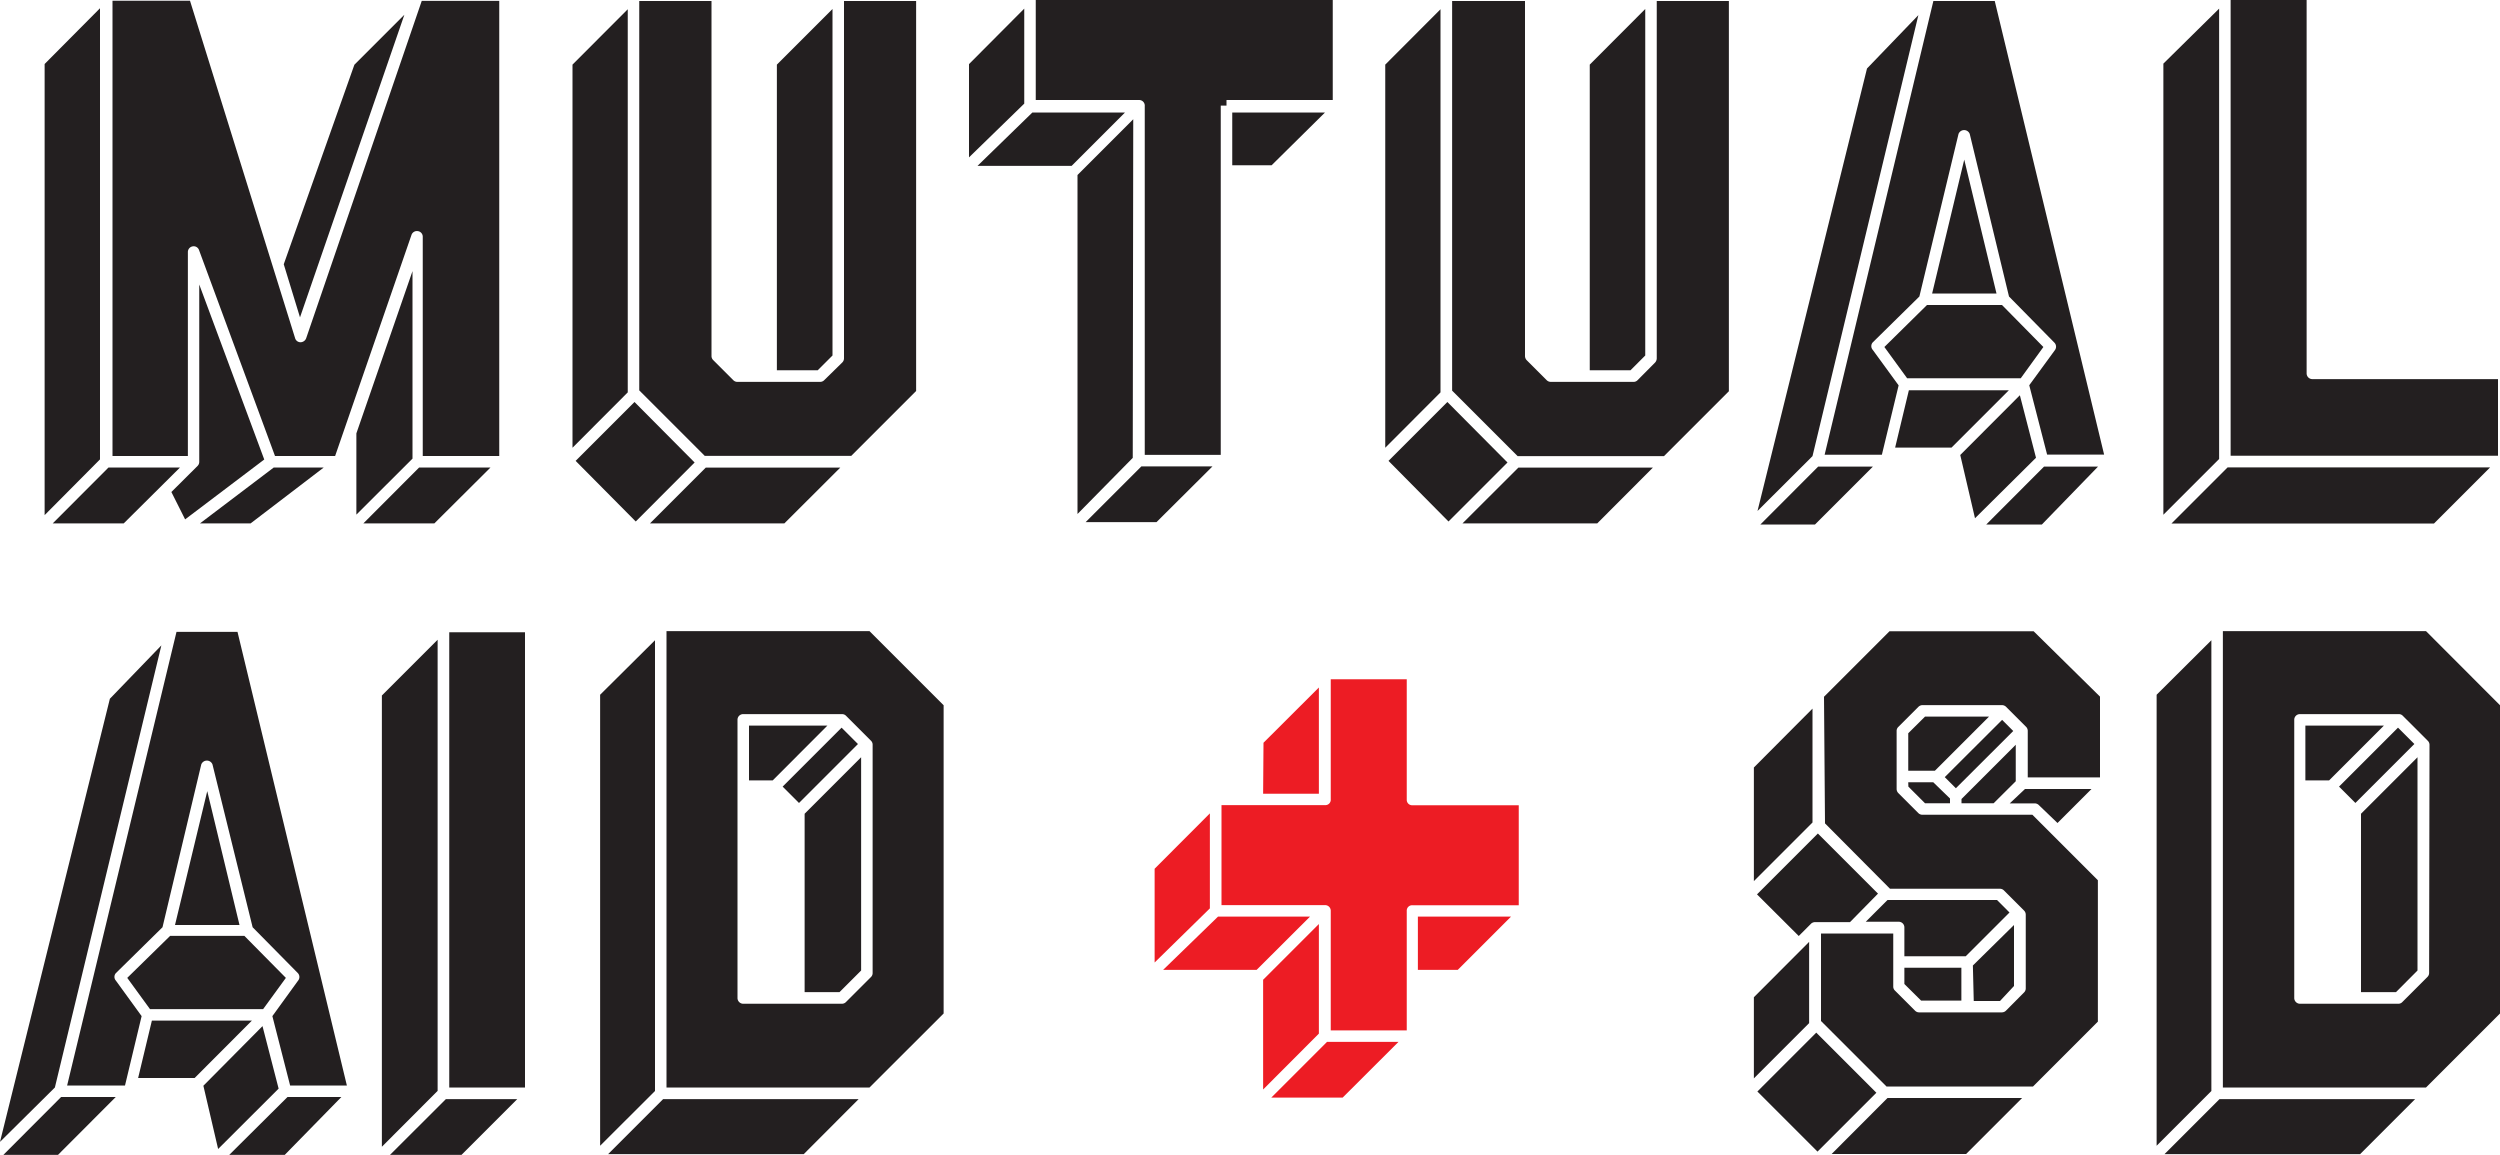 <svg id="Layer_1" data-name="Layer 1" xmlns="http://www.w3.org/2000/svg" viewBox="0 0 200 92.39"><defs><style>.cls-1{fill:#231f20;}.cls-2{fill:#ed1c24;}</style></defs><title>logo</title><path class="cls-1" d="M62.15,5.17,66.6.72V28.44l-1.18,1.18H62.15ZM50.22.74V31.39L45.8,35.82V5.17ZM46.05,36.87l4.71-4.71L55.57,37l-4.71,4.72Zm16.7,5H52l4.46-4.46H67.22ZM73.29,31.28,68.1,36.47H56.38l-5.24-5.24V.08h5.78v28.4a.45.45,0,0,0,.14.33l1.6,1.6a.45.45,0,0,0,.33.14h6.62a.45.45,0,0,0,.33-.14L67.38,29a.47.47,0,0,0,.14-.33V.08h5.77Z"/><path class="cls-1" d="M127.18,5.17,131.62.72V28.44l-1.18,1.18h-3.26ZM115.24.74V31.39l-4.42,4.43V5.17Zm-4.16,36.13,4.71-4.71L120.6,37l-4.72,4.72Zm16.7,5H117l4.47-4.46h10.76Zm10.53-10.57-5.19,5.19H121.41l-5.24-5.24V.08H122v28.4a.49.49,0,0,0,.13.33l1.6,1.6a.47.47,0,0,0,.33.14h6.63a.43.43,0,0,0,.32-.14L132.41,29a.51.51,0,0,0,.13-.33V.08h5.77Z"/><path class="cls-1" d="M184.53,22v7.87a.46.46,0,0,0,.46.46h14.85v6.13H178.45V0h6.08Zm-7-21.31V36.72l-4.46,4.46V5.09Zm17.19,41.19h-21l4.49-4.49h21Z"/><path class="cls-1" d="M28.35,5.18l4-4L24,25.39,22.7,21.14ZM9,.06h6.2l8.41,27a.45.45,0,0,0,.43.32.49.49,0,0,0,.45-.31l9.25-27h6.2V36.48H33.82V18.94a.45.45,0,0,0-.39-.45.46.46,0,0,0-.51.3L26.81,36.48H22L15.92,20a.45.45,0,0,0-.51-.29.46.46,0,0,0-.38.45V36.48H9Zm24,21.63v15l-4.49,4.48V34.67ZM8,.66V36.75L3.57,41.21V5.12Zm1.9,41.21H4.22L8.68,37.4H14.4Zm3.81-2.51,2.1-2.09h0a.46.46,0,0,0,.13-.32V22.76l5.2,14-6.33,4.79Zm6.34,2.51H16l5.9-4.47h4Zm14.7,0H29.07l4.46-4.47h5.71Z"/><path class="cls-1" d="M159.58.08l8.75,36.29h-4.56l-1.43-5.55L164.4,28a.46.46,0,0,0-.05-.59l-3.63-3.69-3.14-13a.48.48,0,0,0-.9,0l-3.13,13-3.73,3.67a.45.45,0,0,0,0,.6l2.07,2.84-1.34,5.55h-4.58L154.67.08ZM156.82,36.4l4.77-4.78,1.29,5L158,41.46Zm-4.25-6.14-1.82-2.5,3.41-3.36h6l3.31,3.36-1.81,2.5Zm2-6.78,2.57-10.71,2.58,10.71Zm-5.21-18,4.11-4.27L145,36.49l-4.4,4.39Zm-4.16,36.48h-4.37l4.62-4.63h4.38Zm6.41-6.15,1.1-4.59h8l-4.59,4.59Zm11.74,6.15h-4.45l4.62-4.63h4.32Z"/><path class="cls-1" d="M106.62,8h-8.5v.45h-.46V36.39H91.58V8.49A.45.45,0,0,0,91.12,8H82.86V0h23.76Zm-16,28.63L86.2,41.12V14l4.46-4.46ZM82.59,9H90l-4.27,4.27H78.2ZM77.52,5.13,81.94.69v7.6l-4.42,4.3Zm15,36.64H86.85l4.46-4.46H97Zm9.21-28.55H98.58V9H106Z"/><path class="cls-1" d="M35.94,50.58H42V87H35.94Zm-.93.6V87.27l-4.46,4.47V55.64Zm1.91,41.21H31.2l4.47-4.46h5.71Z"/><polygon class="cls-1" points="52.4 51.22 48.01 55.58 48.01 91.66 52.4 87.28 52.4 51.22"/><polygon class="cls-1" points="48.65 92.33 64.3 92.33 68.69 87.93 53.05 87.93 48.65 92.33"/><polygon class="cls-1" points="59.92 58.05 59.92 62.43 61.82 62.43 66.19 58.05 59.92 58.05"/><rect class="cls-1" x="62.29" y="60.31" width="6.67" height="1.85" transform="translate(-24.08 64.33) rotate(-45)"/><polygon class="cls-1" points="64.37 79.37 67.16 79.37 68.89 77.64 68.89 60.58 64.37 65.1 64.37 79.37"/><path class="cls-1" d="M69.56,50.49H53.32V87H69.56l5.93-5.92V56.42Zm.25,27.34a.44.44,0,0,1-.13.33l-2,2a.45.45,0,0,1-.33.14H59.46a.46.46,0,0,1-.46-.47V57.59a.45.45,0,0,1,.46-.46h7.89a.44.44,0,0,1,.33.13l2,2a.44.44,0,0,1,.13.33Z"/><polygon class="cls-1" points="176.91 51.22 172.53 55.58 172.53 91.66 176.91 87.28 176.91 51.22"/><polygon class="cls-1" points="173.16 92.33 188.81 92.33 193.21 87.93 177.56 87.93 173.16 92.33"/><polygon class="cls-1" points="184.43 58.05 184.43 62.43 186.33 62.43 190.71 58.05 184.43 58.05"/><rect class="cls-1" x="186.8" y="60.31" width="6.67" height="1.85" transform="translate(12.39 152.37) rotate(-45)"/><polygon class="cls-1" points="188.88 79.37 191.68 79.37 193.4 77.64 193.4 60.58 188.88 65.1 188.88 79.37"/><path class="cls-1" d="M194.08,50.49H177.83V87h16.25L200,81.08V56.42Zm.25,27.34a.45.45,0,0,1-.14.33l-2,2a.43.43,0,0,1-.32.14H184a.46.46,0,0,1-.46-.47V57.59a.45.45,0,0,1,.46-.46h7.9a.42.42,0,0,1,.32.13l2,2a.45.45,0,0,1,.14.33Z"/><path class="cls-1" d="M4.64,92.39H.27l4.62-4.63H9.26Zm6.41-6.15,1.1-4.59h8l-4.58,4.59Zm2.56-11.37h5.94l3.32,3.36-1.82,2.5H12l-1.82-2.5ZM14,74l2.58-10.71L19.16,74M16.27,86.86,21,82.09l1.29,5-4.84,4.83Zm6.51,5.53H18.34L23,87.76h4.31ZM19,50.55l8.75,36.29H23.21l-1.42-5.55,2.05-2.83a.46.46,0,0,0,0-.6l-3.63-3.68L17,61.16a.48.48,0,0,0-.9,0L13,74.18,9.27,77.85a.45.45,0,0,0,0,.6l2.06,2.84L10,86.84H5.37l8.75-36.29ZM8.79,55.9l4.12-4.27L4.39,87,0,91.35Z"/><path class="cls-2" d="M105.51,82.69l-4.46,4.47V78.38l4.46-4.46Zm1.9,5.12H101.7l4.46-4.46h5.72Zm9.21-10.22h-3.19V73.33h7.45ZM113,64.42h8.5v8H113a.43.43,0,0,0-.46.45v9.56h-6.08V72.87a.45.45,0,0,0-.46-.46H97.72v-8H106a.43.43,0,0,0,.46-.46V54.34l6.08,0V64A.43.43,0,0,0,113,64.42Zm-11.92-5L105.51,55v8.5h-4.46ZM97.44,73.33h7.36l-4.27,4.26H93.05ZM92.37,69.5l4.42-4.43v7.6L92.37,77Z"/><path class="cls-1" d="M140.59,87.32l4.71-4.71,4.81,4.81-4.71,4.71Zm16.7,5H146.53L151,87.84h10.77Zm5.82-27.91a.47.47,0,0,0-.33-.14h-2L162,63.12h5.32l-2.72,2.72Zm-6.64-1.35-.89-.89,4.59-4.58.89.89Zm-1.68-1.4h-2.13v-3L154,57.33h5.12Zm-2.13.92h2L156,63.88v.38h-2l-1.33-1.33Zm4.26,1.34,4.34-4.34V62.5l-1.77,1.76h-2.57Zm-11-8.18,5.24-5.24h11.53L168,55.73v6.46h-5.78V58.47a.46.46,0,0,0-.13-.32l-1.6-1.6a.47.47,0,0,0-.33-.14H153.8a.47.47,0,0,0-.33.14l-1.6,1.6a.43.43,0,0,0-.14.32v4.65a.47.47,0,0,0,.14.33l1.6,1.6a.46.46,0,0,0,.33.13h8.79l5.24,5.24V81.73l-5.19,5.19H150.92l-5.24-5.24v-7h5.78v4.25a.43.43,0,0,0,.14.32l1.6,1.6a.45.45,0,0,0,.33.14h6.62a.47.47,0,0,0,.33-.14l1.44-1.45a.45.45,0,0,0,.14-.33V73.37h0v-.2a.47.47,0,0,0-.14-.33l-1.6-1.6a.45.45,0,0,0-.33-.14h-8.79L146,65.87ZM151,72h8.76l1,1-3.5,3.5h-4.91v-2.3a.45.45,0,0,0-.46-.46h-2.63Zm1.35,5.42h4.56v2.63h-3.22l-1.34-1.33Zm5.48-.18L161.12,74v4.72h0v.16L160,80.08h-2.1ZM145,56.69V65.8l-4.69,4.69V61.4Zm-4.44,14.86,4.87-4.87,4.81,4.81L148,73.77h-2.77v0a.49.49,0,0,0-.33.11l-1,1Zm4.17,3.8v6.5l-4.42,4.42V79.78Z"/></svg>